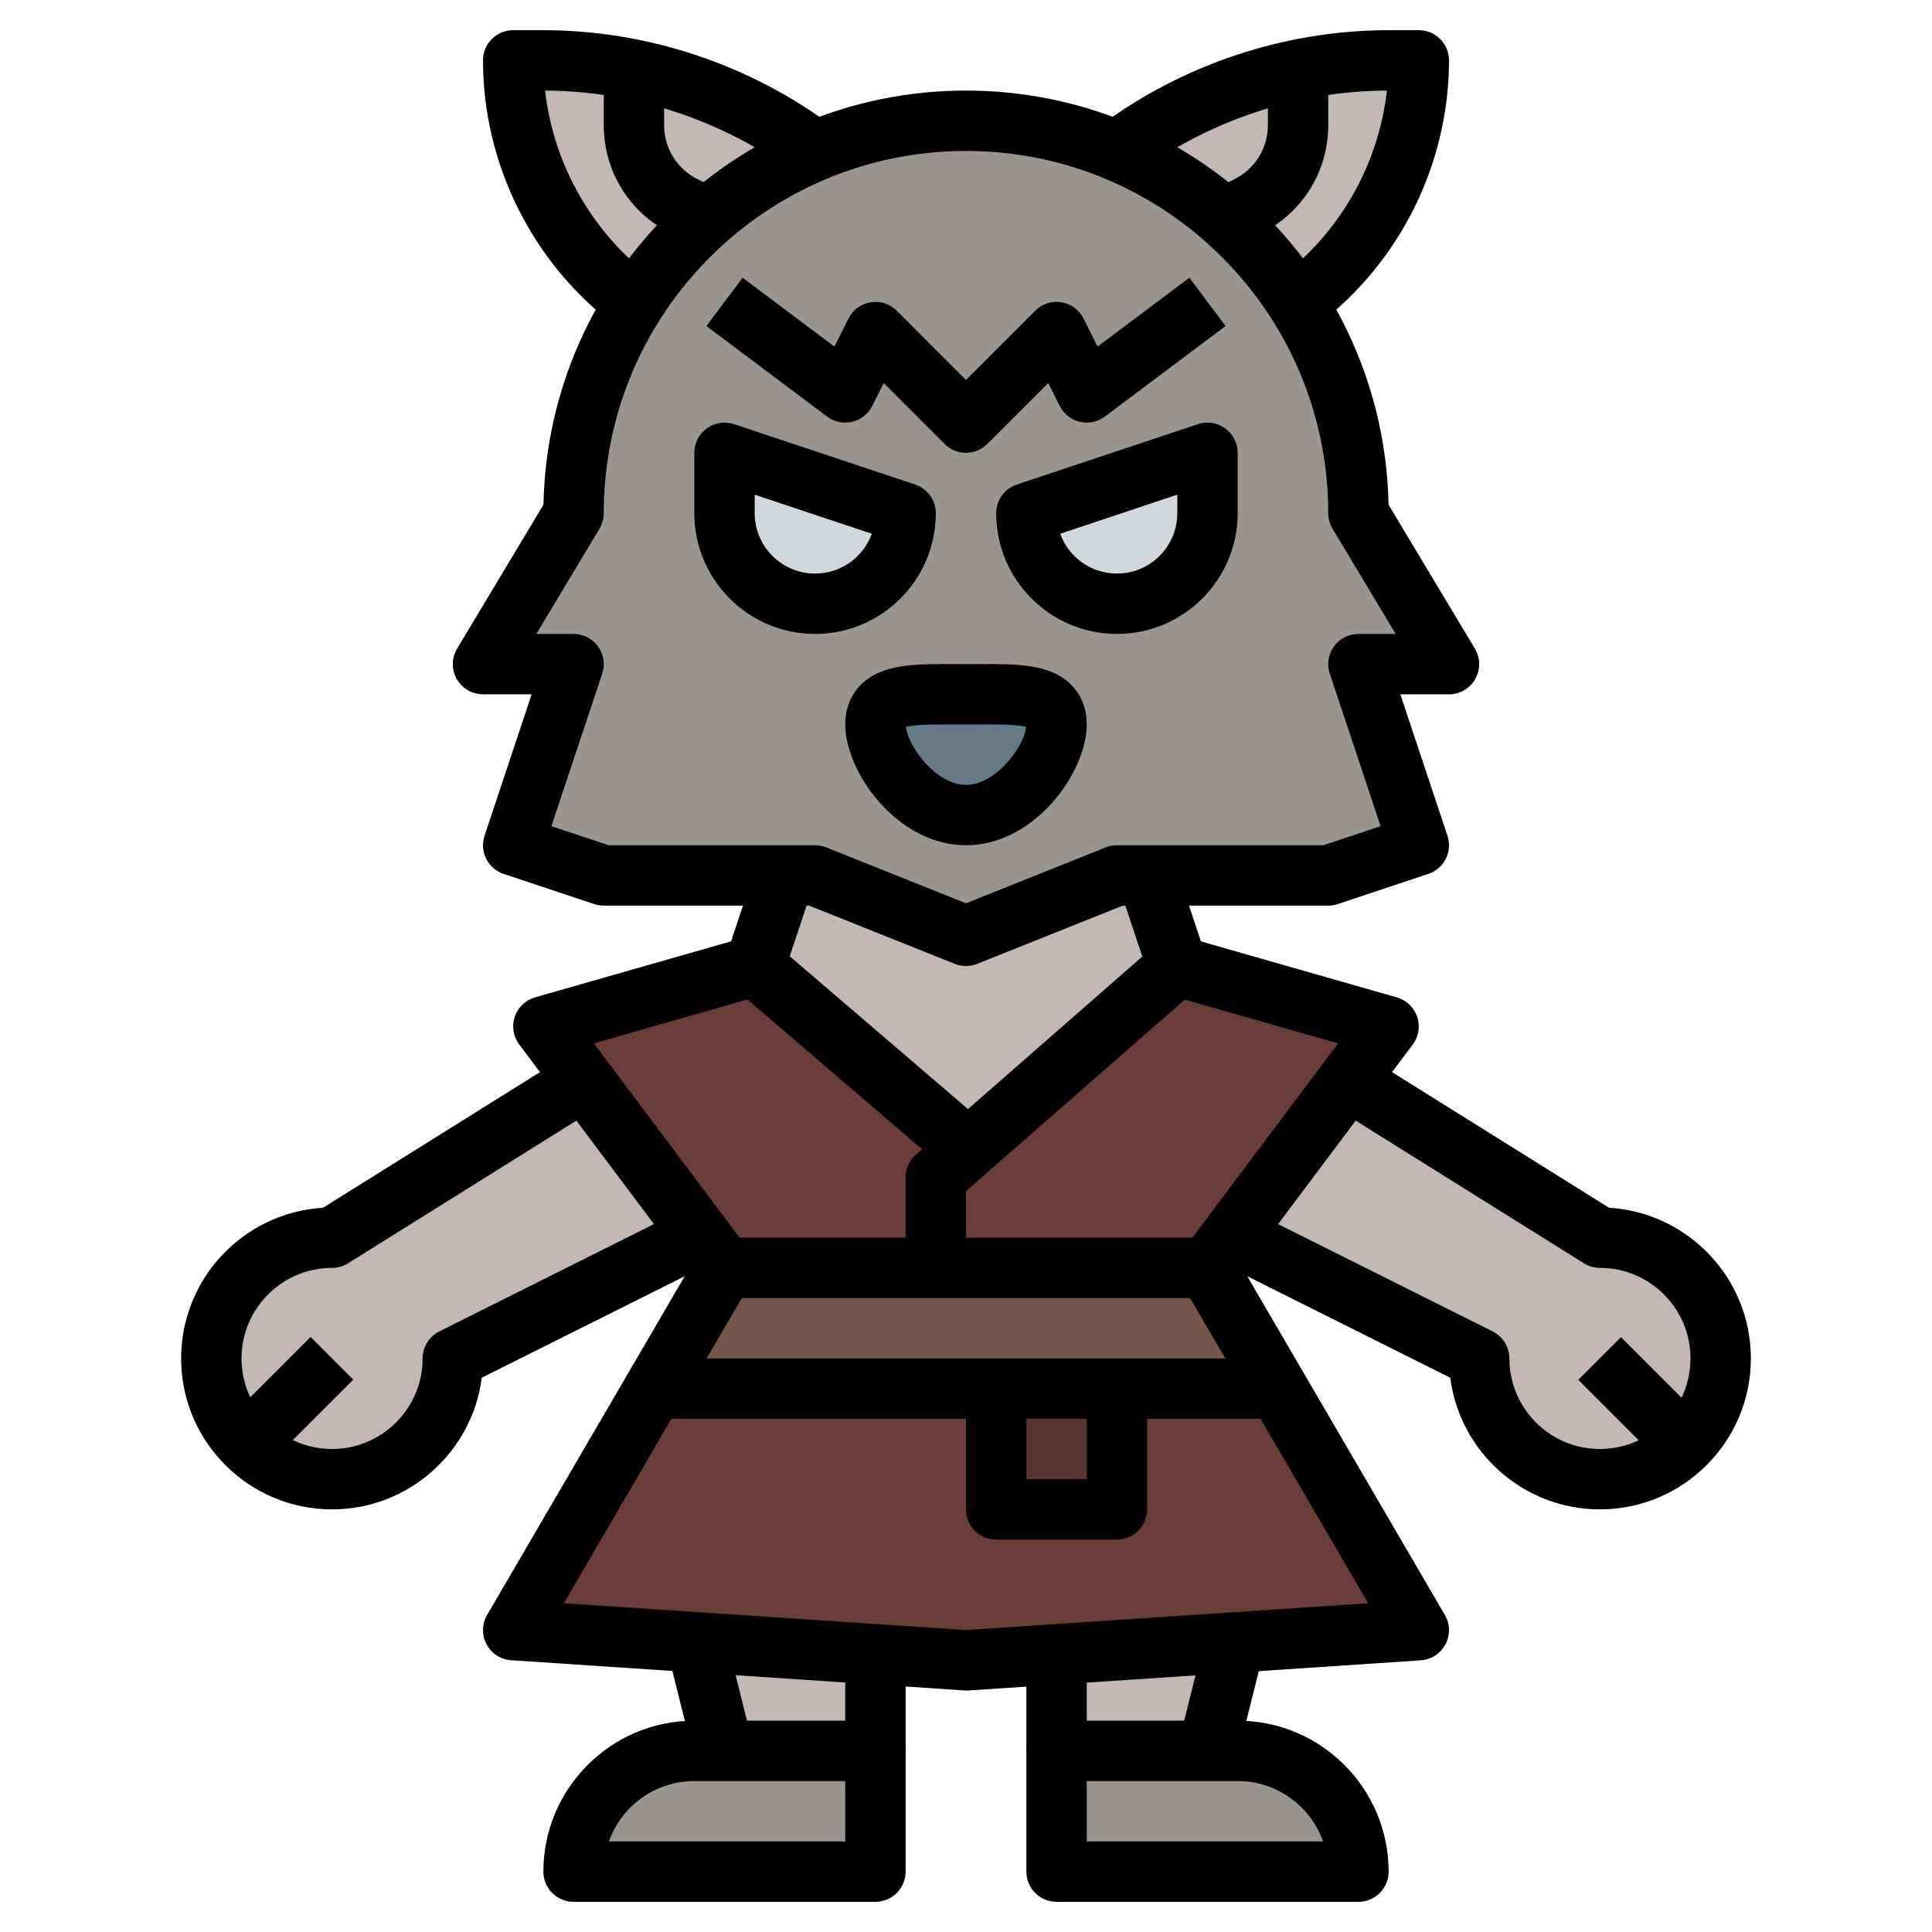 <?xml version="1.0" encoding="iso-8859-1"?>
<!-- Generator: Adobe Illustrator 22.1.0, SVG Export Plug-In . SVG Version: 6.00 Build 0)  -->
<svg xmlns="http://www.w3.org/2000/svg" xmlns:xlink="http://www.w3.org/1999/xlink" version="1.1" id="Layer_3" x="0px" y="0px" viewBox="0 0 64 64" style="enable-background:new 0 0 64 64;" xml:space="preserve" width="512" height="512">
<g>
	<g>
		<polyline style="fill:#693D38;" points="25,32 18,34 24,42 17,54 32,55 47,54 40,42 46,34 39,32   "/>
	</g>
	<g>
		<polyline style="fill:#573332;" points="33,46 33,50 37,50 37,46   "/>
	</g>
	<g>
		<polygon style="fill:#74564A;" points="21.667,46 42.333,46 40,42 24,42   "/>
	</g>
	<g>
		<polyline style="fill:#C2B8B5;" points="41,54 40,58 35,58 35,55   "/>
	</g>
	<g>
		<polyline style="fill:#C2B8B5;" points="23,54 24,58 29,58 29,55   "/>
	</g>
	<g>
		<path style="fill:#999591;" d="M29,58h-6c-2.209,0-4,1.791-4,4v0h10V58z"/>
	</g>
	<g>
		<path style="fill:#999591;" d="M35,58h6c2.209,0,4,1.791,4,4v0H35V58z"/>
	</g>
	<g>
		<path style="fill:#C2B8B5;" d="M19,36l-8,5c-2.209,0-4,1.791-4,4s1.791,4,4,4s4-1.791,4-4l8-4"/>
	</g>
	<g>
		<path style="fill:#C2B8B5;" d="M45,36l8,5c2.209,0,4,1.791,4,4s-1.791,4-4,4s-4-1.791-4-4l-8-4"/>
	</g>
	<g>
		<polyline style="fill:#C2B8B5;" points="38,29 39,32 32,38 25,32 26,29   "/>
	</g>
	<g>
		<path style="fill:#C2B8B5;" d="M21,10L21,10c-2.518-1.889-4-4.852-4-8v0h1c3.246,0,6.404,1.053,9,3l0,0"/>
	</g>
	<g>
		<path style="fill:#C2B8B5;" d="M43,10L43,10c2.518-1.889,4-4.852,4-8v0h-1c-3.246,0-6.404,1.053-9,3l0,0"/>
	</g>
	<g>
		<path style="fill:#999591;" d="M44,29l3-1l-2-6h3l-3-5c0-7.18-5.82-13-13-13h0c-7.18,0-13,5.82-13,13l-3,5h3l-2,6l3,1h7l5,2l5-2    H44z"/>
	</g>
	<g>
		<path style="fill:#657B88;" d="M35,24c0,1.105-1.343,3-3,3c-1.657,0-3-1.895-3-3s1.343-1,3-1C33.657,23,35,22.895,35,24z"/>
	</g>
	<g>
		<path style="fill:#D1D8DB;" d="M30,17l-6-2v2c0,1.657,1.343,3,3,3h0C28.657,20,30,18.657,30,17L30,17z"/>
	</g>
	<g>
		<path style="fill:#D1D8DB;" d="M34,17l6-2v2c0,1.657-1.343,3-3,3h0C35.343,20,34,18.657,34,17L34,17z"/>
	</g>
	<g>
		<path d="M32,32c-0.126,0-0.252-0.024-0.371-0.071L26.808,30H20c-0.107,0-0.214-0.017-0.316-0.051l-3-1    c-0.523-0.175-0.807-0.741-0.632-1.265L17.612,23H16c-0.36,0-0.692-0.194-0.87-0.507s-0.173-0.698,0.013-1.007l2.86-4.767    C18.153,9.128,24.375,3,32,3s13.847,6.128,13.997,13.718l2.86,4.767c0.186,0.309,0.19,0.694,0.013,1.007S48.36,23,48,23h-1.612    l1.561,4.684c0.175,0.524-0.108,1.09-0.632,1.265l-3,1C44.214,29.983,44.107,30,44,30h-6.808l-4.821,1.929    C32.252,31.976,32.126,32,32,32z M20.162,28H27c0.127,0,0.253,0.024,0.371,0.071L32,29.923l4.629-1.852    C36.747,28.024,36.873,28,37,28h6.838l1.897-0.632l-1.684-5.051c-0.103-0.305-0.051-0.64,0.137-0.901    C44.377,21.154,44.679,21,45,21h1.233l-2.091-3.485C44.049,17.359,44,17.181,44,17c0-6.617-5.383-12-12-12s-12,5.383-12,12    c0,0.181-0.049,0.359-0.143,0.515L17.767,21H19c0.321,0,0.623,0.154,0.812,0.416c0.188,0.261,0.239,0.596,0.137,0.901    l-1.684,5.051L20.162,28z"/>
	</g>
	<g>
		<path d="M27,21c-2.206,0-4-1.794-4-4v-2c0-0.321,0.154-0.623,0.415-0.811c0.261-0.189,0.597-0.238,0.901-0.138l6,2    C30.725,16.188,31,16.569,31,17C31,19.206,29.206,21,27,21z M25,16.387V17c0,1.103,0.897,2,2,2c0.864,0,1.602-0.55,1.881-1.319    L25,16.387z"/>
	</g>
	<g>
		<path d="M37,21c-2.206,0-4-1.794-4-4c0-0.431,0.275-0.812,0.684-0.949l6-2c0.304-0.101,0.639-0.051,0.901,0.138    C40.846,14.377,41,14.679,41,15v2C41,19.206,39.206,21,37,21z M35.119,17.681C35.398,18.45,36.136,19,37,19c1.103,0,2-0.897,2-2    v-0.613L35.119,17.681z"/>
	</g>
	<g>
		<path d="M32,28c-2.282,0-4-2.427-4-4c0-0.664,0.283-1.085,0.521-1.321c0.696-0.692,1.799-0.687,3.088-0.68L32,22l0.392-0.001    c1.287-0.008,2.392-0.012,3.088,0.68C35.717,22.915,36,23.336,36,24C36,25.573,34.282,28,32,28z M30.008,24.079    C30.098,24.76,31.019,26,32,26c0.991,0,1.922-1.266,1.995-1.92c-0.316-0.088-1.073-0.086-1.594-0.081L32,24l-0.401-0.001    C31.081,23.997,30.328,23.992,30.008,24.079z"/>
	</g>
	<g>
		<path d="M32,15c-0.256,0-0.512-0.098-0.707-0.293l-2.019-2.019l-0.38,0.759c-0.133,0.265-0.376,0.458-0.665,0.526    c-0.289,0.067-0.592,0.005-0.829-0.173l-4-3L24.6,9.2l3.042,2.281l0.464-0.928c0.144-0.288,0.417-0.488,0.734-0.54    c0.321-0.05,0.641,0.054,0.867,0.28L32,12.586l2.293-2.293c0.226-0.227,0.544-0.333,0.867-0.28    c0.317,0.052,0.591,0.252,0.734,0.54l0.464,0.928L39.4,9.2l1.199,1.6l-4,3c-0.238,0.179-0.543,0.242-0.829,0.173    c-0.289-0.068-0.532-0.261-0.665-0.526l-0.38-0.759l-2.019,2.019C32.512,14.902,32.256,15,32,15z"/>
	</g>
	<g>
		<path d="M20.399,10.8C17.645,8.733,16,5.443,16,2c0-0.552,0.447-1,1-1h1c3.438,0,6.849,1.136,9.6,3.2L26.4,5.8    c-2.393-1.794-5.354-2.787-8.344-2.8c0.277,2.444,1.558,4.71,3.544,6.2L20.399,10.8z"/>
	</g>
	<g>
		<path d="M43.601,10.8l-1.201-1.6c1.986-1.49,3.267-3.756,3.544-6.2c-2.989,0.013-5.951,1.006-8.344,2.8L36.4,4.2    C39.151,2.136,42.562,1,46,1h1c0.553,0,1,0.448,1,1C48,5.443,46.355,8.733,43.601,10.8z"/>
	</g>
	<g>
		<path d="M22.553,7.895l-0.342-0.171C20.848,7.042,20,5.671,20,4.146V2h2v2.146c0,0.762,0.424,1.448,1.105,1.789l0.342,0.171    L22.553,7.895z"/>
	</g>
	<g>
		<path d="M41.447,7.895l-0.895-1.789l0.342-0.171C41.576,5.594,42,4.908,42,4.146V2h2v2.146c0,1.525-0.848,2.896-2.211,3.578    L41.447,7.895z"/>
	</g>
	<g>
		<path d="M31.35,38.759l-7-6c-0.31-0.265-0.427-0.69-0.298-1.076l1-3l1.896,0.633l-0.787,2.362l6.489,5.562L31.35,38.759z"/>
	</g>
	<g>
		<path d="M32,56c-0.022,0-0.044-0.001-0.066-0.002l-15-1c-0.346-0.023-0.654-0.223-0.816-0.529    c-0.163-0.306-0.155-0.673,0.019-0.973l6.666-11.427L17.2,34.6c-0.197-0.263-0.253-0.607-0.148-0.919    c0.105-0.312,0.357-0.552,0.674-0.643l7-2l0.549,1.923l-5.603,1.601L24.8,41.4c0.241,0.322,0.267,0.757,0.064,1.104l-6.188,10.605    L32,53.998l13.323-0.888l-6.188-10.605c-0.202-0.347-0.177-0.782,0.064-1.104l5.128-6.837l-5.603-1.601l0.549-1.923l7,2    c0.316,0.09,0.568,0.331,0.674,0.643c0.104,0.312,0.049,0.656-0.148,0.919l-5.602,7.469l6.666,11.427    c0.174,0.299,0.182,0.667,0.019,0.973c-0.162,0.306-0.471,0.506-0.816,0.529l-15,1C32.044,55.999,32.022,56,32,56z"/>
	</g>
	<g>
		<path d="M32,42h-2v-3c0-0.289,0.124-0.562,0.342-0.752l7.499-6.562l-0.789-2.369l1.896-0.633l1,3    c0.128,0.382,0.014,0.804-0.29,1.069L32,39.454V42z"/>
	</g>
	<g>
		<rect x="24" y="41" width="16" height="2"/>
	</g>
	<g>
		<rect x="22" y="45" width="20" height="2"/>
	</g>
	<g>
		<path d="M29,63H19c-0.553,0-1-0.448-1-1c0-2.757,2.243-5,5-5h6c0.553,0,1,0.448,1,1v4C30,62.552,29.553,63,29,63z M20.171,61H28    v-2h-5C21.696,59,20.584,59.836,20.171,61z"/>
	</g>
	<g>
		<rect x="28" y="55" width="2" height="3"/>
	</g>
	<g>
		<rect x="22.5" y="53.938" transform="matrix(0.97 -0.242 0.242 0.97 -12.88 7.372)" width="1.999" height="4.123"/>
	</g>
	<g>
		<path d="M45,63H35c-0.553,0-1-0.448-1-1v-4c0-0.552,0.447-1,1-1h6c2.757,0,5,2.243,5,5C46,62.552,45.553,63,45,63z M36,61h7.829    c-0.413-1.164-1.525-2-2.829-2h-5V61z"/>
	</g>
	<g>
		<rect x="34" y="55" width="2" height="3"/>
	</g>
	<g>
		<rect x="38.438" y="55" transform="matrix(0.243 -0.97 0.97 0.243 -23.657 81.694)" width="4.123" height="1.999"/>
	</g>
	<g>
		<path d="M11,50c-2.757,0-5-2.243-5-5c0-2.656,2.082-4.835,4.699-4.991l7.771-4.857l1.061,1.696l-8,5    C11.371,41.947,11.188,42,11,42c-1.654,0-3,1.346-3,3s1.346,3,3,3s3-1.346,3-3c0-0.379,0.214-0.725,0.553-0.895l8-4l0.895,1.789    l-7.488,3.744C15.645,48.095,13.541,50,11,50z"/>
	</g>
	<g>
		<path d="M53,50c-2.541,0-4.645-1.905-4.959-4.362l-7.488-3.744l0.895-1.789l8,4C49.786,44.275,50,44.621,50,45    c0,1.654,1.346,3,3,3s3-1.346,3-3s-1.346-3-3-3c-0.188,0-0.371-0.053-0.53-0.152l-8-5l1.061-1.696l7.771,4.857    C55.918,40.165,58,42.344,58,45C58,47.757,55.757,50,53,50z"/>
	</g>
	<g>
		<rect x="7.379" y="45.5" transform="matrix(0.707 -0.707 0.707 0.707 -30.098 20.337)" width="4.243" height="2"/>
	</g>
	<g>
		<rect x="53.5" y="44.379" transform="matrix(0.707 -0.707 0.707 0.707 -16.918 52.157)" width="2" height="4.243"/>
	</g>
	<g>
		<path d="M37,51h-4c-0.553,0-1-0.448-1-1v-4h2v3h2v-3h2v4C38,50.552,37.553,51,37,51z"/>
	</g>
</g>
</svg>
